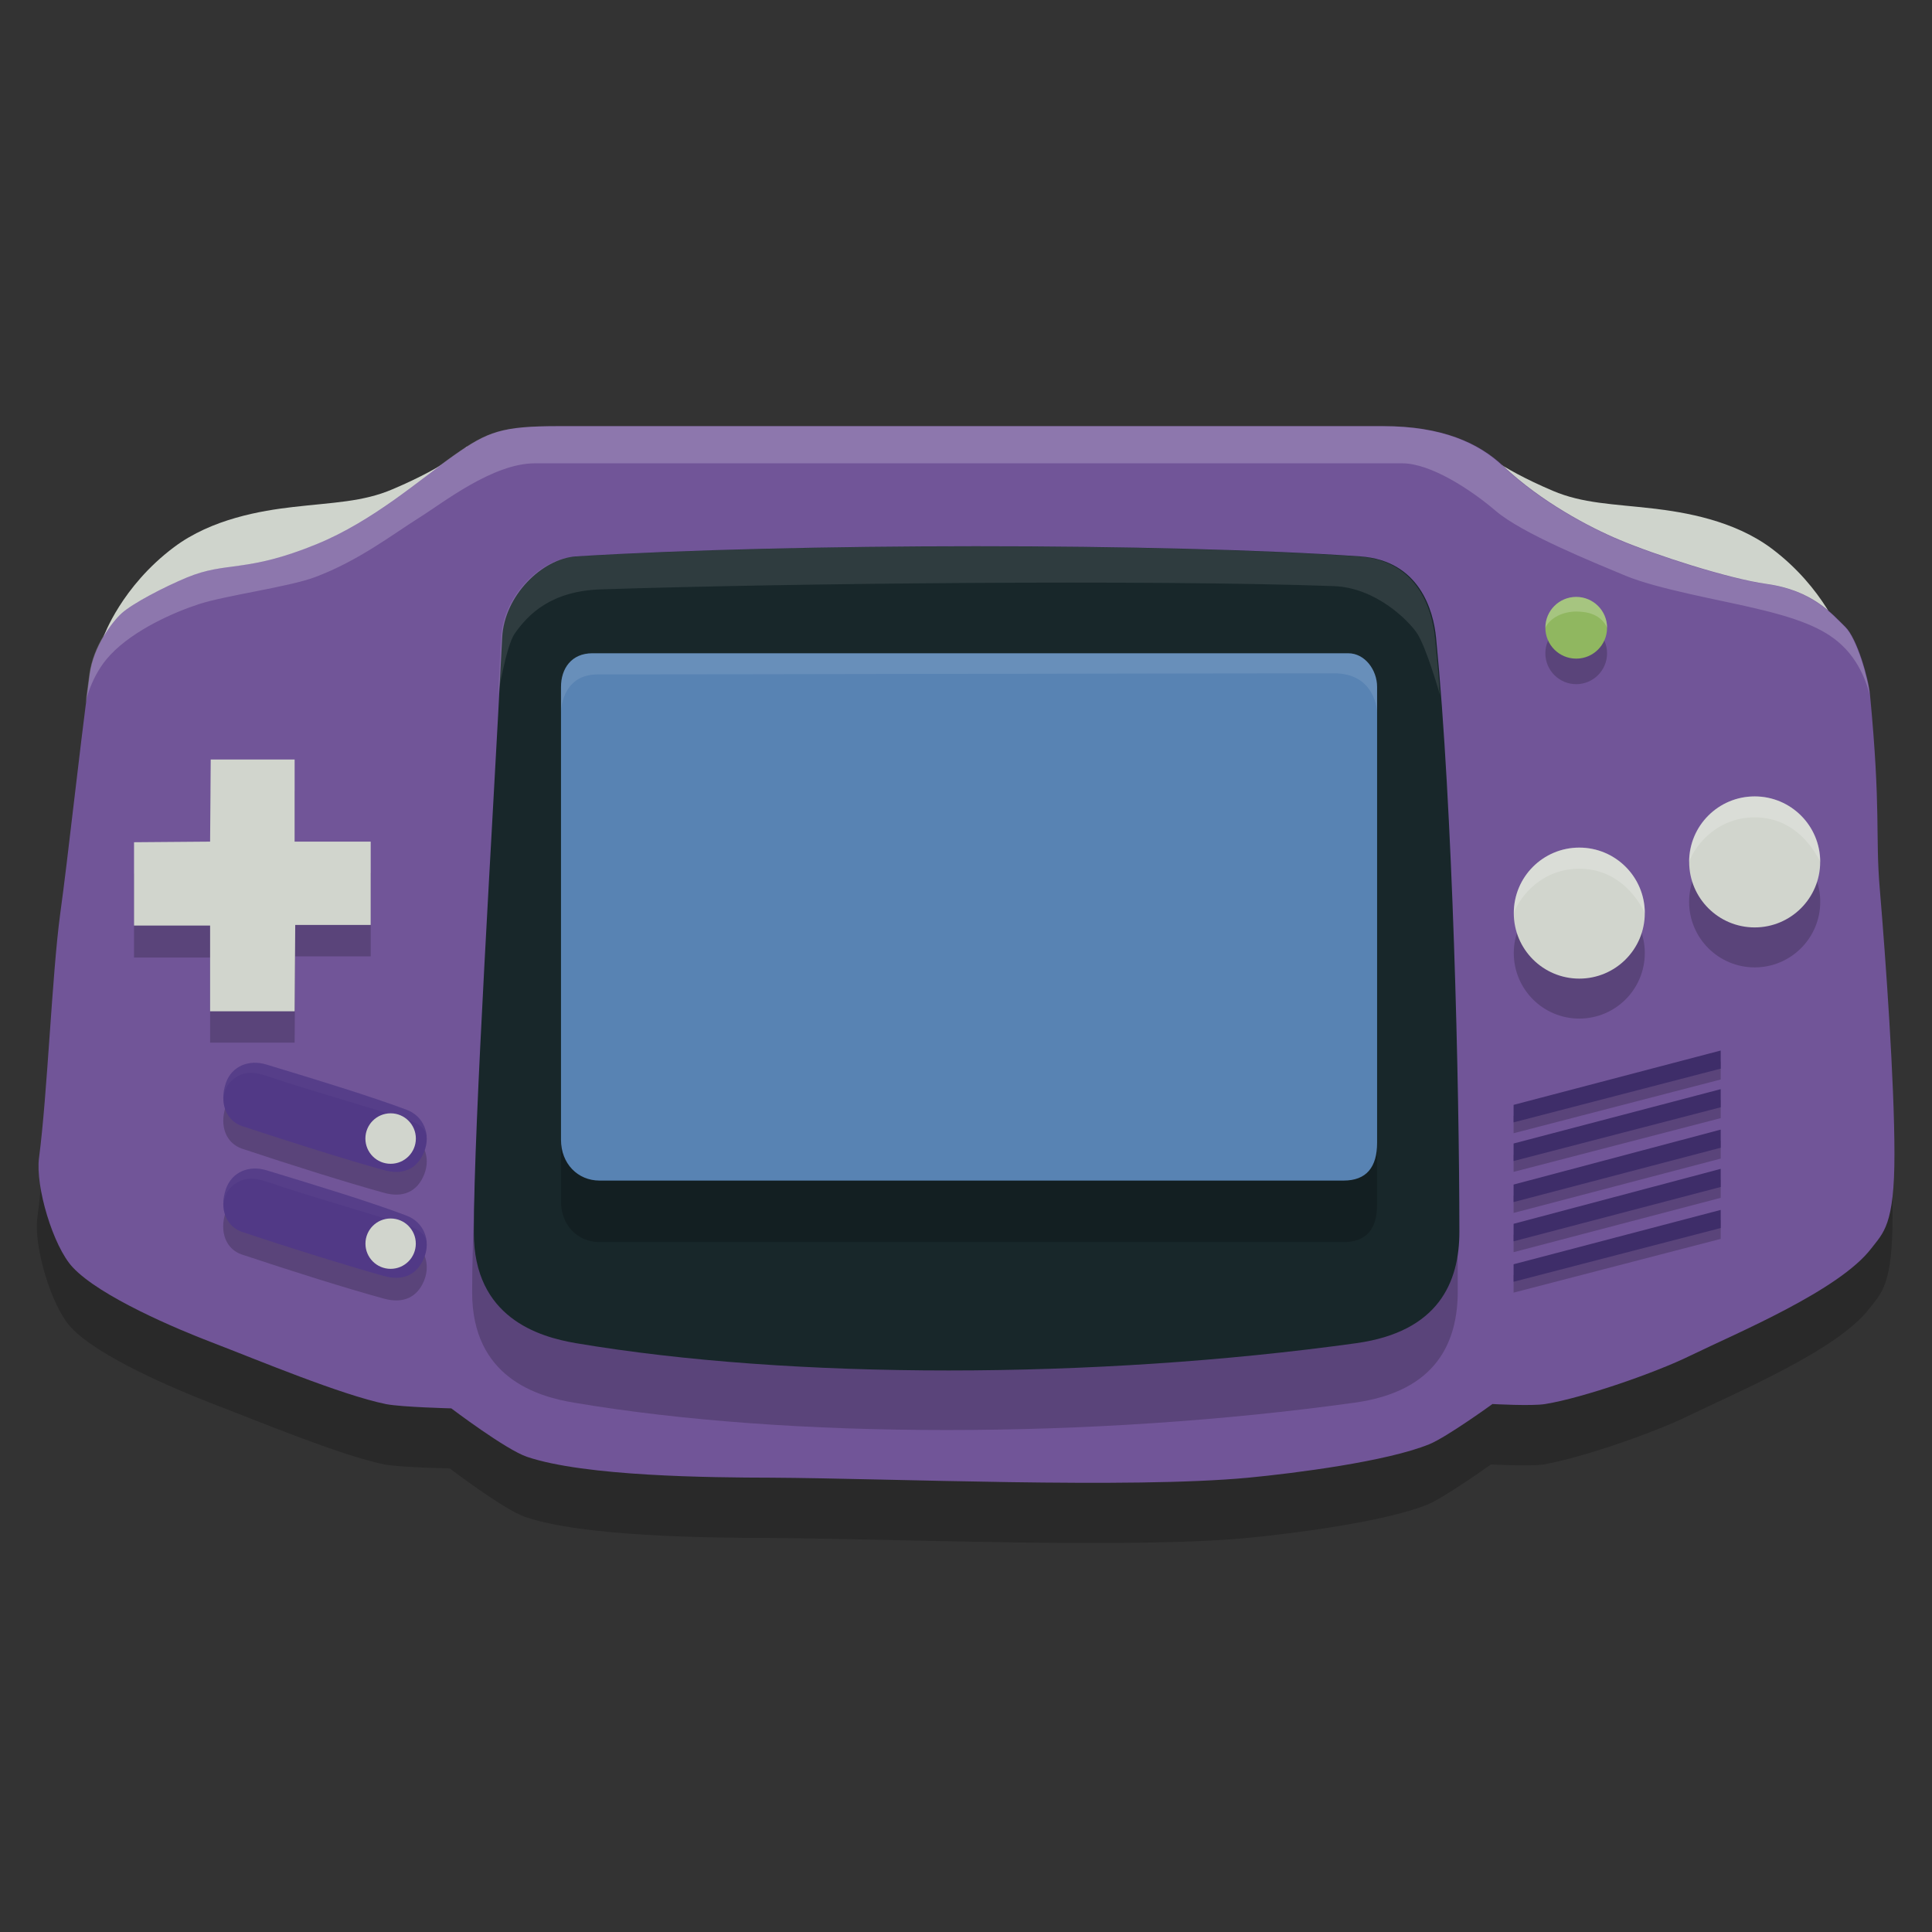 <?xml version="1.0" encoding="utf-8"?>
<svg version="1.1" xmlns="http://www.w3.org/2000/svg" x="0" y="0" width="32" height="32" viewBox="0 0 32 32" xml:space="preserve">
 <rect x="0" y="0" width="32" height="32" fill="#333333" stroke="none"/>
 <g>
  <path fill="#CFD4CC" d="M30.511,10.566c0,0-0.295-0.826-1.165-1.479c-0.628-0.471-1.449-0.604-1.971-0.665 c-0.663-0.076-1.161-0.082-1.656-0.293c-0.94-0.4-1.229-0.707-1.229-0.707v3.146L30.511,10.566"/>
  <path fill="#CFD4CC" d="M1.717,10.543c0,0,0.292-0.826,1.166-1.481C3.508,8.593,4.33,8.458,4.85,8.398 C5.514,8.321,6.01,8.315,6.503,8.103c0.943-0.4,1.232-0.708,1.232-0.708v3.147H1.717"/>
 </g>
 <g>
  <path fill="#010002" fill-opacity=".2" d="M1.457,12.167c0.062-0.47,0.373-0.872,0.524-1.01c0.184-0.168,0.705-0.438,1.08-0.593 c0.667-0.278,0.976-0.071,2.16-0.557c0.927-0.384,1.714-1.077,2.266-1.465c0.567-0.401,0.798-0.488,1.741-0.488 c3.414,0,10.766,0,13.654,0c0.977,0,1.587,0.282,1.987,0.663c0.628,0.594,1.43,1.014,1.917,1.218 c0.587,0.249,1.809,0.646,2.44,0.733c0.763,0.104,1.086,0.498,1.308,0.712c0.197,0.189,0.383,0.86,0.408,1.124 c0.183,1.924,0.087,2.328,0.16,3.215c0.101,1.174,0.245,3.21,0.245,4.391c0.004,1.183-0.187,1.305-0.386,1.565 c-0.526,0.69-2.213,1.393-2.996,1.776c-0.568,0.279-1.777,0.699-2.403,0.805c-0.213,0.034-0.868,0-0.868,0 s-0.763,0.544-1.045,0.662c-0.707,0.288-2.237,0.483-2.999,0.556c-1.969,0.183-5.933,0.008-7.906,0 c-1.017-0.004-3.084-0.021-4.043-0.348c-0.352-0.119-1.253-0.805-1.253-0.805s-0.815-0.016-1.08-0.065 c-0.741-0.151-2.148-0.741-2.858-1.01c-0.616-0.239-1.879-0.773-2.333-1.259c-0.326-0.347-0.619-1.337-0.559-1.809 c0.141-1.046,0.215-3.038,0.351-4.042C1.102,15.149,1.255,13.679,1.457,12.167z"/>
  <path fill="#715598" d="M1.486,11.168c0.064-0.469,0.375-0.871,0.526-1.009C2.196,9.992,2.716,9.723,3.09,9.567 c0.668-0.278,0.975-0.07,2.16-0.557c0.928-0.381,1.715-1.076,2.265-1.464c0.57-0.402,0.801-0.488,1.743-0.488 c3.414,0,10.764,0,13.655,0c0.976,0,1.583,0.279,1.988,0.663c0.628,0.592,1.428,1.013,1.915,1.217 c0.585,0.249,1.811,0.646,2.439,0.733c0.765,0.104,1.091,0.498,1.309,0.711c0.196,0.19,0.386,0.86,0.409,1.123 c0.184,1.925,0.086,2.328,0.162,3.217c0.099,1.173,0.243,3.211,0.243,4.388c0.002,1.184-0.185,1.309-0.383,1.567 c-0.529,0.694-2.215,1.396-2.999,1.777c-0.568,0.28-1.777,0.7-2.402,0.801c-0.215,0.037-0.874,0-0.874,0s-0.756,0.547-1.044,0.665 c-0.703,0.288-2.236,0.482-2.997,0.555c-1.97,0.186-5.93,0.011-7.908,0c-1.015-0.002-3.082-0.021-4.041-0.345 c-0.353-0.119-1.255-0.803-1.255-0.803s-0.814-0.02-1.079-0.07c-0.744-0.151-2.149-0.74-2.857-1.011 c-0.618-0.235-1.882-0.771-2.334-1.255c-0.326-0.347-0.621-1.342-0.559-1.812c0.139-1.046,0.215-3.037,0.351-4.042 C1.133,14.151,1.285,12.681,1.486,11.168z"/>
 </g>
 <g>
  <path fill="#010002" fill-opacity=".2" d="M9.509,10.204c3.607-0.227,9.736-0.227,12.994,0c0.973,0.066,1.209,0.887,1.255,1.346 c0.278,2.835,0.387,7.398,0.387,9.834c0,0.839-0.345,1.661-1.711,1.849c-4.344,0.604-9.358,0.604-12.924,0 c-0.615-0.101-1.69-0.419-1.69-1.828c0-1.831,0.314-6.721,0.472-9.855C8.324,10.848,8.953,10.238,9.509,10.204z"/>
  <path fill="#18272A" d="M9.535,9.216c3.61-0.224,9.741-0.226,12.998,0c0.975,0.07,1.208,0.89,1.253,1.347 c0.278,2.835,0.384,7.399,0.386,9.838c0,0.836-0.344,1.656-1.706,1.846c-4.345,0.603-9.361,0.603-12.927,0 c-0.616-0.105-1.691-0.422-1.691-1.83c0-1.829,0.311-6.719,0.47-9.855C8.351,9.864,8.979,9.255,9.535,9.216z"/>
  <path fill="#FFFFFF" fill-opacity=".1" d="M23.849,11.507c-0.021-0.33-0.051-0.646-0.081-0.942 c-0.045-0.458-0.28-1.279-1.253-1.346c-3.26-0.227-9.388-0.227-12.998,0c-0.556,0.035-1.184,0.644-1.218,1.346 c-0.016,0.3-0.032,0.617-0.049,0.942c0,0,0.134-0.805,0.271-1.006c0.226-0.329,0.61-0.712,1.429-0.739 c3.102-0.102,9.112-0.164,12.142-0.054c0.694,0.025,1.232,0.565,1.376,0.777C23.624,10.715,23.849,11.507,23.849,11.507z"/>
 </g>
 <g>
  <path fill="#010002" fill-opacity=".2" d="M9.812,11.843c2.345,0,10.382,0,12.519,0c0.276,0,0.478,0.274,0.478,0.556 c0,1.603,0,6.114,0,7.553c0,0.4-0.174,0.621-0.555,0.621c-2.141,0-9.793,0-12.324,0c-0.361,0-0.638-0.279-0.638-0.671 c0-1.16,0-5.807,0-7.503C9.292,12.095,9.465,11.843,9.812,11.843z"/>
  <path fill="#5883B3" d="M9.812,10.82c2.345,0,10.382,0,12.519,0c0.276,0,0.478,0.276,0.478,0.558c0,1.603,0,6.112,0,7.551 c0,0.4-0.174,0.625-0.555,0.625c-2.141,0-9.793,0-12.324,0c-0.361,0-0.638-0.281-0.638-0.675c0-1.16,0-5.807,0-7.501 C9.292,11.073,9.465,10.82,9.812,10.82z"/>
  <path fill="#FFFFFF" fill-opacity=".1" d="M22.809,11.795c0-0.098,0-0.333,0-0.417c0-0.28-0.201-0.556-0.478-0.556 c-2.137,0-10.174,0-12.519,0c-0.347,0-0.52,0.251-0.52,0.556c0,0.125,0,0.265,0,0.417c0,0,0-0.625,0.608-0.625 c2.211,0,10.331-0.018,12.194-0.018C22.793,11.151,22.809,11.795,22.809,11.795z"/>
 </g>
 <g>
  <polygon fill="#010002" fill-opacity=".2" points="3.48 14.46 3.49 13.1 4.88 13.1 4.88 14.46 6.14 14.46 6.14 15.84 4.89 15.84 4.88 17.27 3.48 17.27 3.48 15.86 2.22 15.86 2.22 14.47"/>
  <polygon fill="#D1D5CD" points="3.48 13.94 3.49 12.58 4.88 12.58 4.88 13.94 6.14 13.94 6.14 15.32 4.89 15.32 4.88 16.75 3.48 16.75 3.48 15.33 2.22 15.33 2.22 13.95"/>
  <g opacity=".2">
   <path fill="#010002" d="M4.412,18.006c0.836,0.255,1.732,0.528,2.325,0.752c0.276,0.104,0.406,0.406,0.288,0.697 c-0.112,0.279-0.345,0.393-0.671,0.3c-0.626-0.174-1.487-0.444-2.347-0.73c-0.256-0.088-0.381-0.369-0.266-0.706 C3.842,18.027,4.129,17.923,4.412,18.006z"/>
   <path fill="#010002" d="M4.412,19.76c0.836,0.251,1.732,0.528,2.325,0.749c0.276,0.106,0.406,0.408,0.288,0.701 c-0.112,0.276-0.345,0.39-0.671,0.298c-0.627-0.172-1.488-0.443-2.347-0.729c-0.257-0.084-0.383-0.371-0.267-0.71 C3.842,19.785,4.129,19.674,4.412,19.76z"/>
  </g>
  <g>
   <path fill="#513986" d="M4.412,17.632c0.836,0.252,1.732,0.528,2.325,0.75c0.276,0.104,0.406,0.405,0.288,0.695 c-0.112,0.28-0.345,0.395-0.671,0.302c-0.626-0.172-1.487-0.446-2.347-0.728c-0.256-0.089-0.381-0.374-0.266-0.714 C3.842,17.652,4.129,17.545,4.412,17.632z"/>
   <path fill="#513986" d="M4.412,19.383c0.836,0.254,1.732,0.527,2.325,0.753c0.276,0.104,0.406,0.405,0.288,0.695 c-0.112,0.278-0.345,0.395-0.671,0.302c-0.626-0.176-1.487-0.442-2.347-0.729c-0.256-0.09-0.381-0.373-0.266-0.708 C3.842,19.405,4.129,19.297,4.412,19.383z"/>
  </g>
  <path fill="#FFFFFF" fill-opacity=".03" d="M7.07,18.861c0-0.21-0.125-0.399-0.333-0.479c-0.592-0.222-1.488-0.498-2.325-0.75 c-0.283-0.087-0.57,0.021-0.671,0.306c-0.043,0.128-0.053,0.248-0.036,0.352c0,0-0.041-0.252,0.15-0.407 c0.185-0.152,0.353-0.134,0.593-0.052c0.659,0.224,1.728,0.523,2.328,0.724C7.107,18.665,7.07,18.861,7.07,18.861z"/>
  <path fill="#FFFFFF" fill-opacity=".03" d="M7.068,20.615c0-0.212-0.123-0.401-0.331-0.479c-0.592-0.224-1.488-0.501-2.325-0.753 c-0.283-0.086-0.57,0.022-0.671,0.313c-0.043,0.124-0.053,0.243-0.036,0.348c0,0-0.041-0.252,0.152-0.408 c0.185-0.149,0.353-0.134,0.592-0.054c0.658,0.228,1.73,0.528,2.329,0.727C7.107,20.419,7.068,20.615,7.068,20.615z"/>
  <circle fill="#D1D5CD" cx="6.47" cy="18.858" r=".418"/>
  <circle fill="#D1D5CD" cx="6.47" cy="20.599" r=".417"/>
 </g>
 <g>
  <g opacity=".2">
   <circle fill="#010002" cx="26.158" cy="15.786" r="1.085"/>
   <circle fill="#010002" cx="29.063" cy="14.937" r="1.086"/>
  </g>
  <g>
   <circle fill="#D1D5CD" cx="26.158" cy="15.124" r="1.085"/>
   <circle fill="#D1D5CD" cx="29.063" cy="14.276" r="1.085"/>
  </g>
  <circle fill="#010002" fill-opacity=".2" cx="26.107" cy="10.821" r=".511"/>
  <circle fill="#90B760" cx="26.107" cy="10.398" r=".511"/>
  <path fill="#FFFFFF" fill-opacity=".2" d="M27.244,15.123c-0.148-0.306-0.485-0.734-1.086-0.734c-0.6,0-0.969,0.429-1.084,0.734 c0-0.6,0.484-1.084,1.084-1.084C26.759,14.039,27.244,14.524,27.244,15.123z"/>
  <path fill="#FFFFFF" fill-opacity=".2" d="M30.15,14.276c-0.153-0.306-0.485-0.738-1.087-0.738c-0.603,0-0.971,0.433-1.088,0.738 c0-0.601,0.485-1.085,1.088-1.085C29.665,13.19,30.15,13.676,30.15,14.276z"/>
  <path fill="#FFFFFF" fill-opacity=".2" d="M26.619,10.397c-0.1-0.214-0.313-0.268-0.512-0.268c-0.207,0-0.424,0.092-0.511,0.268 c0-0.283,0.229-0.511,0.511-0.511C26.391,9.887,26.619,10.114,26.619,10.397z"/>
 </g>
 <g>
  <g opacity=".2">
   <polygon fill="#010002" points="25.07 18.48 28.5 17.58 28.5 17.88 25.07 18.77"/>
   <polygon fill="#010002" points="25.07 19.13 28.5 18.22 28.5 18.52 25.07 19.41"/>
   <polygon fill="#010002" points="25.07 19.8 28.5 18.89 28.5 19.19 25.07 20.09"/>
   <polygon fill="#010002" points="25.07 20.45 28.5 19.54 28.5 19.84 25.07 20.74"/>
   <polygon fill="#010002" points="25.07 21.12 28.5 20.21 28.5 20.52 25.07 21.41"/>
  </g>
  <g>
   <polygon fill="#3E2D69" points="25.07 18.3 28.5 17.4 28.5 17.7 25.07 18.59"/>
   <polygon fill="#3E2D69" points="25.07 18.94 28.5 18.04 28.5 18.34 25.07 19.23"/>
   <polygon fill="#3E2D69" points="25.07 19.62 28.5 18.71 28.5 19.01 25.07 19.91"/>
   <polygon fill="#3E2D69" points="25.07 20.27 28.5 19.36 28.5 19.66 25.07 20.56"/>
   <polygon fill="#3E2D69" points="25.07 20.94 28.5 20.04 28.5 20.34 25.07 21.23"/>
  </g>
 </g>
 <g>
  <path fill="#FFFFFF" fill-opacity=".2" d="M30.966,11.507c-0.023-0.263-0.213-0.934-0.407-1.123 c-0.222-0.215-0.546-0.608-1.311-0.712c-0.631-0.085-1.856-0.483-2.442-0.732c-0.484-0.206-1.287-0.625-1.914-1.218 c-0.401-0.381-1.013-0.663-1.986-0.663c-2.889,0-10.244,0-13.657,0c-0.941,0-1.174,0.085-1.742,0.488 C6.955,7.935,6.168,8.628,5.241,9.01C4.057,9.497,3.745,9.289,3.083,9.567c-0.376,0.156-0.898,0.425-1.08,0.592 c-0.151,0.138-0.462,0.54-0.524,1.009c-0.021,0.163-0.042,0.323-0.064,0.482c0,0,0.084-0.458,0.416-0.807 c0.39-0.413,1.057-0.704,1.456-0.834c0.439-0.146,1.499-0.287,1.931-0.45c0.72-0.269,1.294-0.714,1.729-0.987 C7.333,8.332,8.16,7.674,8.859,7.674c3.425,0,11.346,0,14.366,0c0.471,0,1.135,0.435,1.543,0.783 c0.438,0.379,1.622,0.855,2.156,1.079c0.538,0.222,1.57,0.402,2.137,0.537c0.69,0.161,1.143,0.325,1.445,0.612 C30.873,11.027,30.966,11.507,30.966,11.507z"/>
 </g>
</svg>
